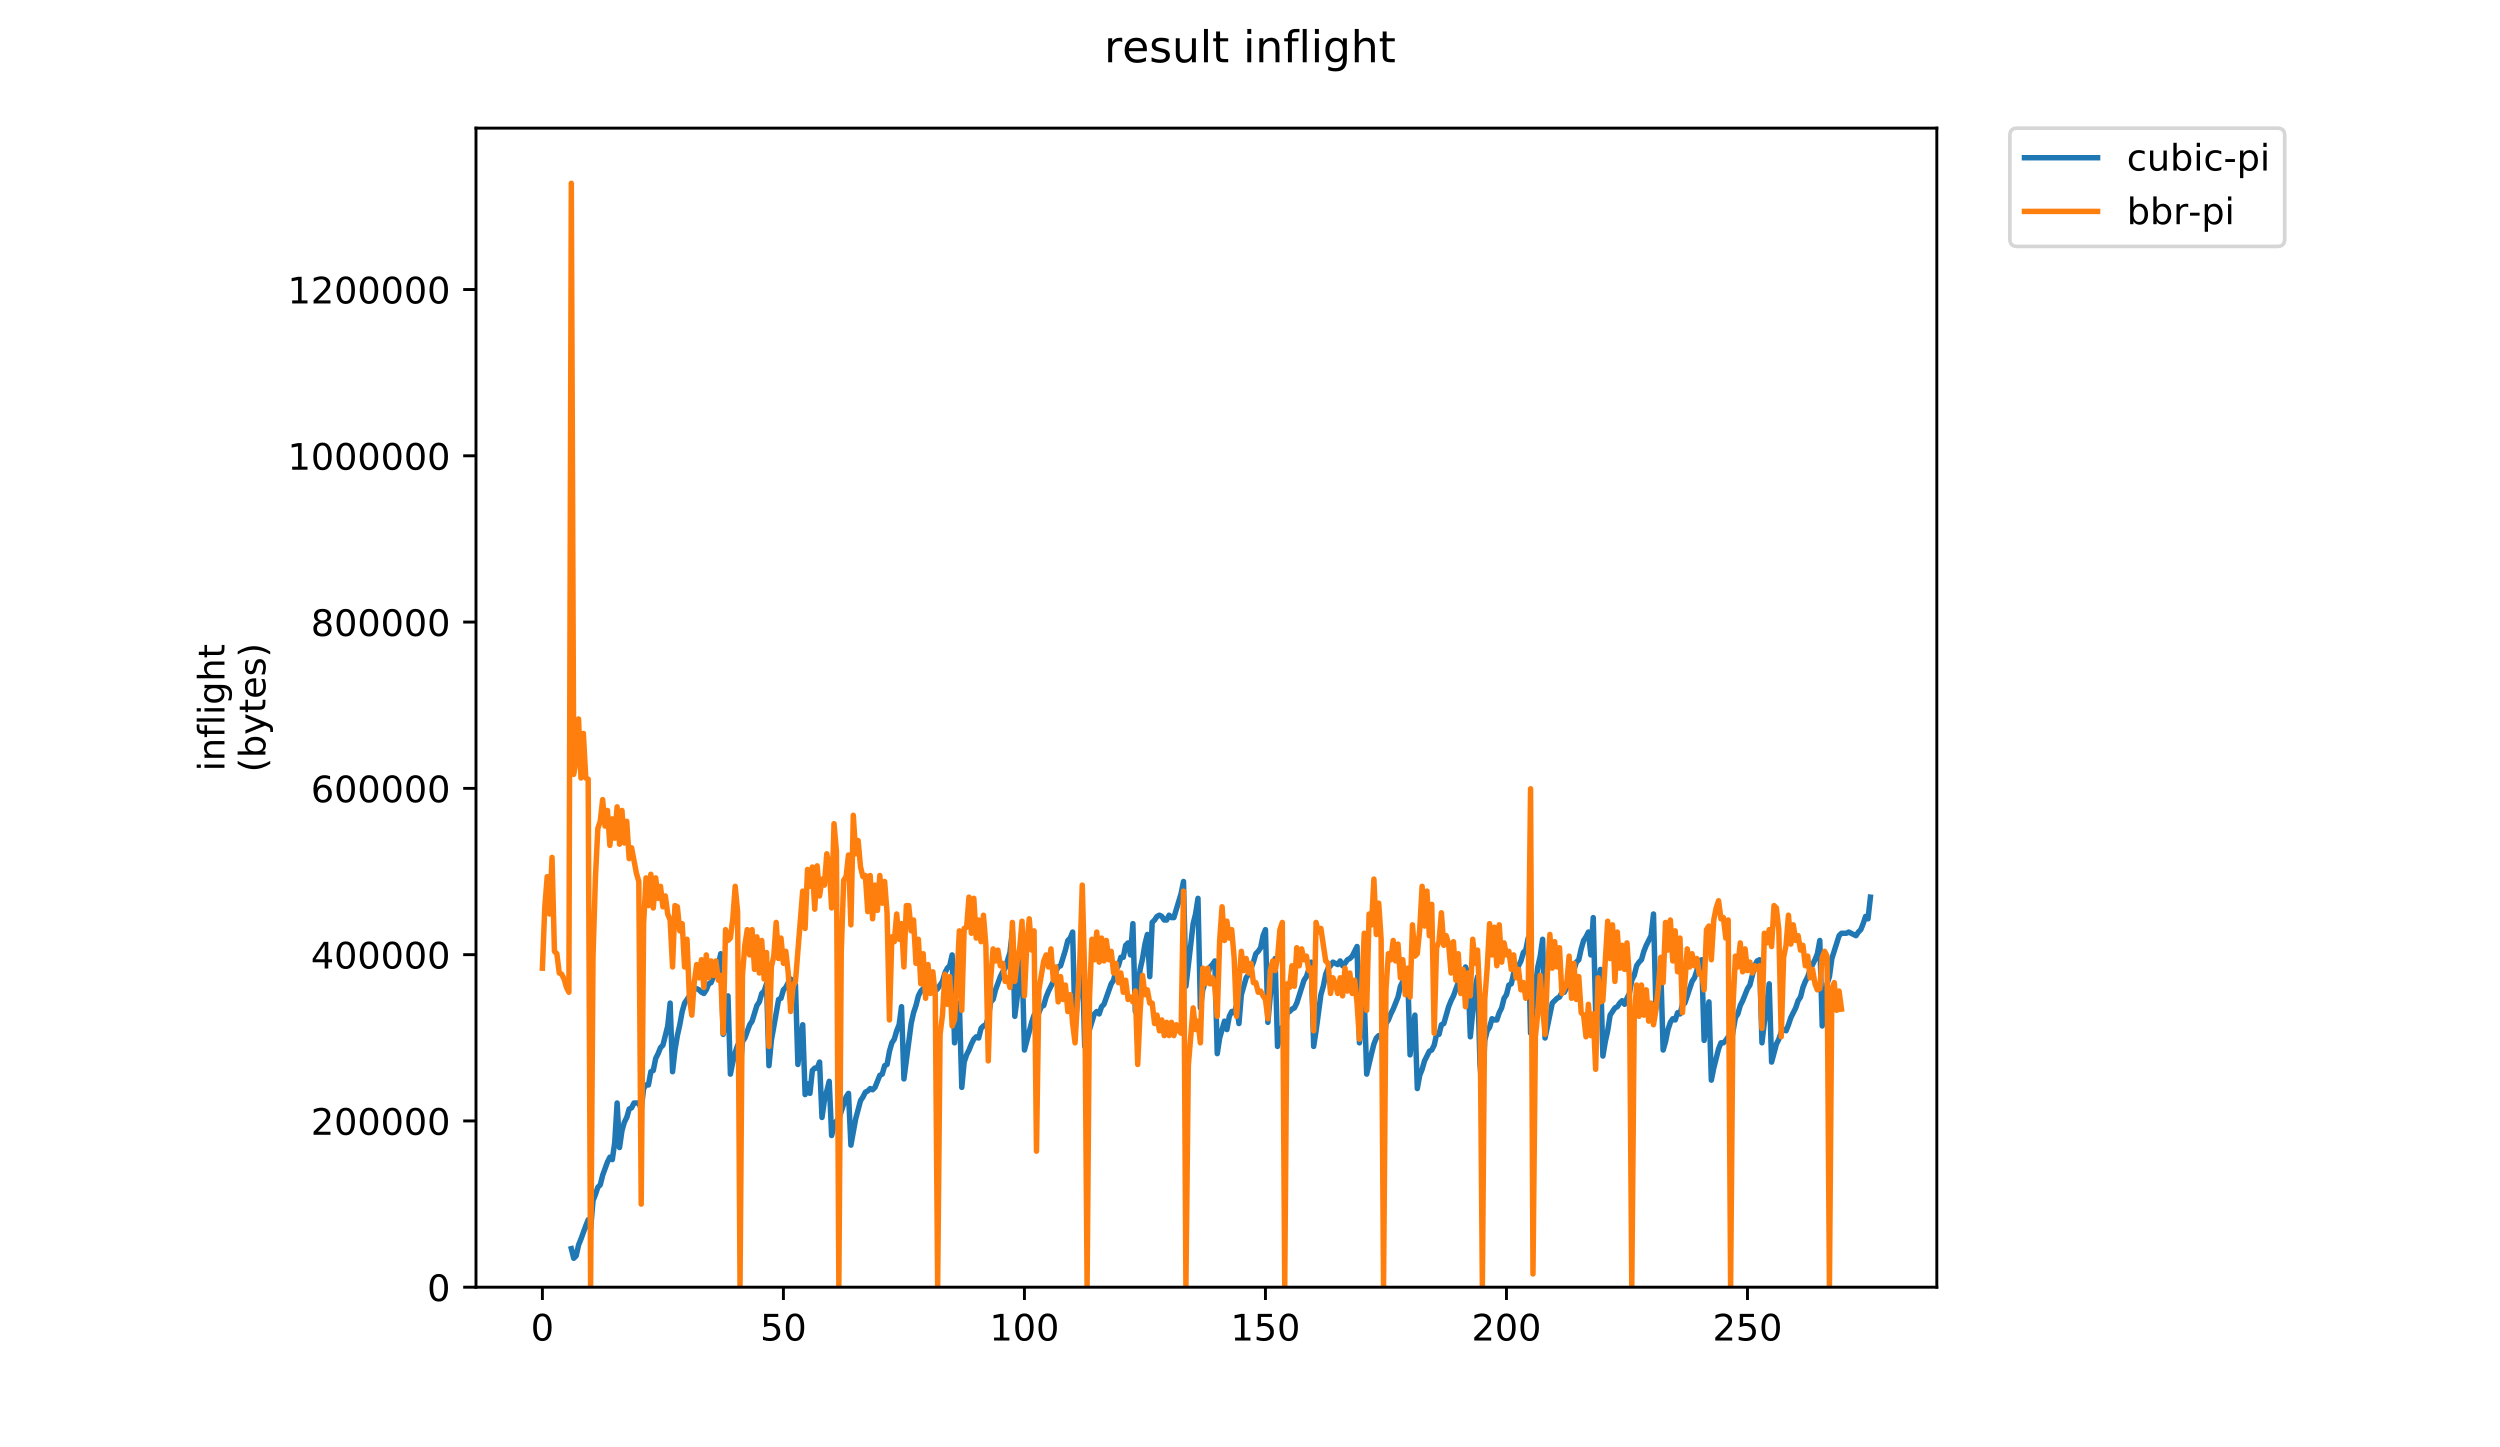 <?xml version="1.0" encoding="utf-8" standalone="no"?>
<!DOCTYPE svg PUBLIC "-//W3C//DTD SVG 1.1//EN"
  "http://www.w3.org/Graphics/SVG/1.1/DTD/svg11.dtd">
<!-- Created with matplotlib (https://matplotlib.org/) -->
<svg height="396pt" version="1.1" viewBox="0 0 684 396" width="684pt" xmlns="http://www.w3.org/2000/svg" xmlns:xlink="http://www.w3.org/1999/xlink">
 <defs>
  <style type="text/css">
*{stroke-linecap:butt;stroke-linejoin:round;}
  </style>
 </defs>
 <g id="figure_1">
  <g id="patch_1">
   <path d="M 0 396 
L 684 396 
L 684 0 
L 0 0 
z
" style="fill:#ffffff;"/>
  </g>
  <g id="axes_1">
   <g id="patch_2">
    <path d="M 130.23 352.174 
L 529.913 352.174 
L 529.913 35.062 
L 130.23 35.062 
z
" style="fill:#ffffff;"/>
   </g>
   <g id="matplotlib.axis_1">
    <g id="xtick_1">
     <g id="line2d_1">
      <defs>
       <path d="M 0 0 
L 0 3.5 
" id="m16f82fedc0" style="stroke:#000000;stroke-width:0.8;"/>
      </defs>
      <g>
       <use style="stroke:#000000;stroke-width:0.8;" x="148.398" xlink:href="#m16f82fedc0" y="352.174"/>
      </g>
     </g>
     <g id="text_1">
      <!-- 0 -->
      <defs>
       <path d="M 31.781 66.406 
Q 24.172 66.406 20.328 58.906 
Q 16.5 51.422 16.5 36.375 
Q 16.5 21.391 20.328 13.891 
Q 24.172 6.391 31.781 6.391 
Q 39.453 6.391 43.281 13.891 
Q 47.125 21.391 47.125 36.375 
Q 47.125 51.422 43.281 58.906 
Q 39.453 66.406 31.781 66.406 
z
M 31.781 74.219 
Q 44.047 74.219 50.516 64.516 
Q 56.984 54.828 56.984 36.375 
Q 56.984 17.969 50.516 8.266 
Q 44.047 -1.422 31.781 -1.422 
Q 19.531 -1.422 13.062 8.266 
Q 6.594 17.969 6.594 36.375 
Q 6.594 54.828 13.062 64.516 
Q 19.531 74.219 31.781 74.219 
z
" id="DejaVuSans-48"/>
      </defs>
      <g transform="translate(145.216 366.773)scale(0.1 -0.1)">
       <use xlink:href="#DejaVuSans-48"/>
      </g>
     </g>
    </g>
    <g id="xtick_2">
     <g id="line2d_2">
      <g>
       <use style="stroke:#000000;stroke-width:0.8;" x="214.34" xlink:href="#m16f82fedc0" y="352.174"/>
      </g>
     </g>
     <g id="text_2">
      <!-- 50 -->
      <defs>
       <path d="M 10.797 72.906 
L 49.516 72.906 
L 49.516 64.594 
L 19.828 64.594 
L 19.828 46.734 
Q 21.969 47.469 24.109 47.828 
Q 26.266 48.188 28.422 48.188 
Q 40.625 48.188 47.75 41.5 
Q 54.891 34.812 54.891 23.391 
Q 54.891 11.625 47.562 5.094 
Q 40.234 -1.422 26.906 -1.422 
Q 22.312 -1.422 17.547 -0.641 
Q 12.797 0.141 7.719 1.703 
L 7.719 11.625 
Q 12.109 9.234 16.797 8.062 
Q 21.484 6.891 26.703 6.891 
Q 35.156 6.891 40.078 11.328 
Q 45.016 15.766 45.016 23.391 
Q 45.016 31 40.078 35.438 
Q 35.156 39.891 26.703 39.891 
Q 22.75 39.891 18.812 39.016 
Q 14.891 38.141 10.797 36.281 
z
" id="DejaVuSans-53"/>
      </defs>
      <g transform="translate(207.978 366.773)scale(0.1 -0.1)">
       <use xlink:href="#DejaVuSans-53"/>
       <use x="63.623" xlink:href="#DejaVuSans-48"/>
      </g>
     </g>
    </g>
    <g id="xtick_3">
     <g id="line2d_3">
      <g>
       <use style="stroke:#000000;stroke-width:0.8;" x="280.283" xlink:href="#m16f82fedc0" y="352.174"/>
      </g>
     </g>
     <g id="text_3">
      <!-- 100 -->
      <defs>
       <path d="M 12.406 8.297 
L 28.516 8.297 
L 28.516 63.922 
L 10.984 60.406 
L 10.984 69.391 
L 28.422 72.906 
L 38.281 72.906 
L 38.281 8.297 
L 54.391 8.297 
L 54.391 0 
L 12.406 0 
z
" id="DejaVuSans-49"/>
      </defs>
      <g transform="translate(270.739 366.773)scale(0.1 -0.1)">
       <use xlink:href="#DejaVuSans-49"/>
       <use x="63.623" xlink:href="#DejaVuSans-48"/>
       <use x="127.246" xlink:href="#DejaVuSans-48"/>
      </g>
     </g>
    </g>
    <g id="xtick_4">
     <g id="line2d_4">
      <g>
       <use style="stroke:#000000;stroke-width:0.8;" x="346.226" xlink:href="#m16f82fedc0" y="352.174"/>
      </g>
     </g>
     <g id="text_4">
      <!-- 150 -->
      <g transform="translate(336.682 366.773)scale(0.1 -0.1)">
       <use xlink:href="#DejaVuSans-49"/>
       <use x="63.623" xlink:href="#DejaVuSans-53"/>
       <use x="127.246" xlink:href="#DejaVuSans-48"/>
      </g>
     </g>
    </g>
    <g id="xtick_5">
     <g id="line2d_5">
      <g>
       <use style="stroke:#000000;stroke-width:0.8;" x="412.168" xlink:href="#m16f82fedc0" y="352.174"/>
      </g>
     </g>
     <g id="text_5">
      <!-- 200 -->
      <defs>
       <path d="M 19.188 8.297 
L 53.609 8.297 
L 53.609 0 
L 7.328 0 
L 7.328 8.297 
Q 12.938 14.109 22.625 23.891 
Q 32.328 33.688 34.812 36.531 
Q 39.547 41.844 41.422 45.531 
Q 43.312 49.219 43.312 52.781 
Q 43.312 58.594 39.234 62.25 
Q 35.156 65.922 28.609 65.922 
Q 23.969 65.922 18.812 64.312 
Q 13.672 62.703 7.812 59.422 
L 7.812 69.391 
Q 13.766 71.781 18.938 73 
Q 24.125 74.219 28.422 74.219 
Q 39.75 74.219 46.484 68.547 
Q 53.219 62.891 53.219 53.422 
Q 53.219 48.922 51.531 44.891 
Q 49.859 40.875 45.406 35.406 
Q 44.188 33.984 37.641 27.219 
Q 31.109 20.453 19.188 8.297 
z
" id="DejaVuSans-50"/>
      </defs>
      <g transform="translate(402.624 366.773)scale(0.1 -0.1)">
       <use xlink:href="#DejaVuSans-50"/>
       <use x="63.623" xlink:href="#DejaVuSans-48"/>
       <use x="127.246" xlink:href="#DejaVuSans-48"/>
      </g>
     </g>
    </g>
    <g id="xtick_6">
     <g id="line2d_6">
      <g>
       <use style="stroke:#000000;stroke-width:0.8;" x="478.111" xlink:href="#m16f82fedc0" y="352.174"/>
      </g>
     </g>
     <g id="text_6">
      <!-- 250 -->
      <g transform="translate(468.567 366.773)scale(0.1 -0.1)">
       <use xlink:href="#DejaVuSans-50"/>
       <use x="63.623" xlink:href="#DejaVuSans-53"/>
       <use x="127.246" xlink:href="#DejaVuSans-48"/>
      </g>
     </g>
    </g>
   </g>
   <g id="matplotlib.axis_2">
    <g id="ytick_1">
     <g id="line2d_7">
      <defs>
       <path d="M 0 0 
L -3.5 0 
" id="mdc5442c1bc" style="stroke:#000000;stroke-width:0.8;"/>
      </defs>
      <g>
       <use style="stroke:#000000;stroke-width:0.8;" x="130.23" xlink:href="#mdc5442c1bc" y="352.174"/>
      </g>
     </g>
     <g id="text_7">
      <!-- 0 -->
      <g transform="translate(116.868 355.973)scale(0.1 -0.1)">
       <use xlink:href="#DejaVuSans-48"/>
      </g>
     </g>
    </g>
    <g id="ytick_2">
     <g id="line2d_8">
      <g>
       <use style="stroke:#000000;stroke-width:0.8;" x="130.23" xlink:href="#mdc5442c1bc" y="306.682"/>
      </g>
     </g>
     <g id="text_8">
      <!-- 200000 -->
      <g transform="translate(85.055 310.481)scale(0.1 -0.1)">
       <use xlink:href="#DejaVuSans-50"/>
       <use x="63.623" xlink:href="#DejaVuSans-48"/>
       <use x="127.246" xlink:href="#DejaVuSans-48"/>
       <use x="190.869" xlink:href="#DejaVuSans-48"/>
       <use x="254.492" xlink:href="#DejaVuSans-48"/>
       <use x="318.115" xlink:href="#DejaVuSans-48"/>
      </g>
     </g>
    </g>
    <g id="ytick_3">
     <g id="line2d_9">
      <g>
       <use style="stroke:#000000;stroke-width:0.8;" x="130.23" xlink:href="#mdc5442c1bc" y="261.19"/>
      </g>
     </g>
     <g id="text_9">
      <!-- 400000 -->
      <defs>
       <path d="M 37.797 64.312 
L 12.891 25.391 
L 37.797 25.391 
z
M 35.203 72.906 
L 47.609 72.906 
L 47.609 25.391 
L 58.016 25.391 
L 58.016 17.188 
L 47.609 17.188 
L 47.609 0 
L 37.797 0 
L 37.797 17.188 
L 4.891 17.188 
L 4.891 26.703 
z
" id="DejaVuSans-52"/>
      </defs>
      <g transform="translate(85.055 264.989)scale(0.1 -0.1)">
       <use xlink:href="#DejaVuSans-52"/>
       <use x="63.623" xlink:href="#DejaVuSans-48"/>
       <use x="127.246" xlink:href="#DejaVuSans-48"/>
       <use x="190.869" xlink:href="#DejaVuSans-48"/>
       <use x="254.492" xlink:href="#DejaVuSans-48"/>
       <use x="318.115" xlink:href="#DejaVuSans-48"/>
      </g>
     </g>
    </g>
    <g id="ytick_4">
     <g id="line2d_10">
      <g>
       <use style="stroke:#000000;stroke-width:0.8;" x="130.23" xlink:href="#mdc5442c1bc" y="215.697"/>
      </g>
     </g>
     <g id="text_10">
      <!-- 600000 -->
      <defs>
       <path d="M 33.016 40.375 
Q 26.375 40.375 22.484 35.828 
Q 18.609 31.297 18.609 23.391 
Q 18.609 15.531 22.484 10.953 
Q 26.375 6.391 33.016 6.391 
Q 39.656 6.391 43.531 10.953 
Q 47.406 15.531 47.406 23.391 
Q 47.406 31.297 43.531 35.828 
Q 39.656 40.375 33.016 40.375 
z
M 52.594 71.297 
L 52.594 62.312 
Q 48.875 64.062 45.094 64.984 
Q 41.312 65.922 37.594 65.922 
Q 27.828 65.922 22.672 59.328 
Q 17.531 52.734 16.797 39.406 
Q 19.672 43.656 24.016 45.922 
Q 28.375 48.188 33.594 48.188 
Q 44.578 48.188 50.953 41.516 
Q 57.328 34.859 57.328 23.391 
Q 57.328 12.156 50.688 5.359 
Q 44.047 -1.422 33.016 -1.422 
Q 20.359 -1.422 13.672 8.266 
Q 6.984 17.969 6.984 36.375 
Q 6.984 53.656 15.188 63.938 
Q 23.391 74.219 37.203 74.219 
Q 40.922 74.219 44.703 73.484 
Q 48.484 72.75 52.594 71.297 
z
" id="DejaVuSans-54"/>
      </defs>
      <g transform="translate(85.055 219.497)scale(0.1 -0.1)">
       <use xlink:href="#DejaVuSans-54"/>
       <use x="63.623" xlink:href="#DejaVuSans-48"/>
       <use x="127.246" xlink:href="#DejaVuSans-48"/>
       <use x="190.869" xlink:href="#DejaVuSans-48"/>
       <use x="254.492" xlink:href="#DejaVuSans-48"/>
       <use x="318.115" xlink:href="#DejaVuSans-48"/>
      </g>
     </g>
    </g>
    <g id="ytick_5">
     <g id="line2d_11">
      <g>
       <use style="stroke:#000000;stroke-width:0.8;" x="130.23" xlink:href="#mdc5442c1bc" y="170.205"/>
      </g>
     </g>
     <g id="text_11">
      <!-- 800000 -->
      <defs>
       <path d="M 31.781 34.625 
Q 24.75 34.625 20.719 30.859 
Q 16.703 27.094 16.703 20.516 
Q 16.703 13.922 20.719 10.156 
Q 24.75 6.391 31.781 6.391 
Q 38.812 6.391 42.859 10.172 
Q 46.922 13.969 46.922 20.516 
Q 46.922 27.094 42.891 30.859 
Q 38.875 34.625 31.781 34.625 
z
M 21.922 38.812 
Q 15.578 40.375 12.031 44.719 
Q 8.5 49.078 8.5 55.328 
Q 8.5 64.062 14.719 69.141 
Q 20.953 74.219 31.781 74.219 
Q 42.672 74.219 48.875 69.141 
Q 55.078 64.062 55.078 55.328 
Q 55.078 49.078 51.531 44.719 
Q 48 40.375 41.703 38.812 
Q 48.828 37.156 52.797 32.312 
Q 56.781 27.484 56.781 20.516 
Q 56.781 9.906 50.312 4.234 
Q 43.844 -1.422 31.781 -1.422 
Q 19.734 -1.422 13.25 4.234 
Q 6.781 9.906 6.781 20.516 
Q 6.781 27.484 10.781 32.312 
Q 14.797 37.156 21.922 38.812 
z
M 18.312 54.391 
Q 18.312 48.734 21.844 45.562 
Q 25.391 42.391 31.781 42.391 
Q 38.141 42.391 41.719 45.562 
Q 45.312 48.734 45.312 54.391 
Q 45.312 60.062 41.719 63.234 
Q 38.141 66.406 31.781 66.406 
Q 25.391 66.406 21.844 63.234 
Q 18.312 60.062 18.312 54.391 
z
" id="DejaVuSans-56"/>
      </defs>
      <g transform="translate(85.055 174.004)scale(0.1 -0.1)">
       <use xlink:href="#DejaVuSans-56"/>
       <use x="63.623" xlink:href="#DejaVuSans-48"/>
       <use x="127.246" xlink:href="#DejaVuSans-48"/>
       <use x="190.869" xlink:href="#DejaVuSans-48"/>
       <use x="254.492" xlink:href="#DejaVuSans-48"/>
       <use x="318.115" xlink:href="#DejaVuSans-48"/>
      </g>
     </g>
    </g>
    <g id="ytick_6">
     <g id="line2d_12">
      <g>
       <use style="stroke:#000000;stroke-width:0.8;" x="130.23" xlink:href="#mdc5442c1bc" y="124.713"/>
      </g>
     </g>
     <g id="text_12">
      <!-- 1000000 -->
      <g transform="translate(78.693 128.512)scale(0.1 -0.1)">
       <use xlink:href="#DejaVuSans-49"/>
       <use x="63.623" xlink:href="#DejaVuSans-48"/>
       <use x="127.246" xlink:href="#DejaVuSans-48"/>
       <use x="190.869" xlink:href="#DejaVuSans-48"/>
       <use x="254.492" xlink:href="#DejaVuSans-48"/>
       <use x="318.115" xlink:href="#DejaVuSans-48"/>
       <use x="381.738" xlink:href="#DejaVuSans-48"/>
      </g>
     </g>
    </g>
    <g id="ytick_7">
     <g id="line2d_13">
      <g>
       <use style="stroke:#000000;stroke-width:0.8;" x="130.23" xlink:href="#mdc5442c1bc" y="79.221"/>
      </g>
     </g>
     <g id="text_13">
      <!-- 1200000 -->
      <g transform="translate(78.693 83.02)scale(0.1 -0.1)">
       <use xlink:href="#DejaVuSans-49"/>
       <use x="63.623" xlink:href="#DejaVuSans-50"/>
       <use x="127.246" xlink:href="#DejaVuSans-48"/>
       <use x="190.869" xlink:href="#DejaVuSans-48"/>
       <use x="254.492" xlink:href="#DejaVuSans-48"/>
       <use x="318.115" xlink:href="#DejaVuSans-48"/>
       <use x="381.738" xlink:href="#DejaVuSans-48"/>
      </g>
     </g>
    </g>
    <g id="text_14">
     <!-- inflight -->
     <defs>
      <path d="M 9.422 54.688 
L 18.406 54.688 
L 18.406 0 
L 9.422 0 
z
M 9.422 75.984 
L 18.406 75.984 
L 18.406 64.594 
L 9.422 64.594 
z
" id="DejaVuSans-105"/>
      <path d="M 54.891 33.016 
L 54.891 0 
L 45.906 0 
L 45.906 32.719 
Q 45.906 40.484 42.875 44.328 
Q 39.844 48.188 33.797 48.188 
Q 26.516 48.188 22.312 43.547 
Q 18.109 38.922 18.109 30.906 
L 18.109 0 
L 9.078 0 
L 9.078 54.688 
L 18.109 54.688 
L 18.109 46.188 
Q 21.344 51.125 25.703 53.562 
Q 30.078 56 35.797 56 
Q 45.219 56 50.047 50.172 
Q 54.891 44.344 54.891 33.016 
z
" id="DejaVuSans-110"/>
      <path d="M 37.109 75.984 
L 37.109 68.5 
L 28.516 68.5 
Q 23.688 68.5 21.797 66.547 
Q 19.922 64.594 19.922 59.516 
L 19.922 54.688 
L 34.719 54.688 
L 34.719 47.703 
L 19.922 47.703 
L 19.922 0 
L 10.891 0 
L 10.891 47.703 
L 2.297 47.703 
L 2.297 54.688 
L 10.891 54.688 
L 10.891 58.5 
Q 10.891 67.625 15.141 71.797 
Q 19.391 75.984 28.609 75.984 
z
" id="DejaVuSans-102"/>
      <path d="M 9.422 75.984 
L 18.406 75.984 
L 18.406 0 
L 9.422 0 
z
" id="DejaVuSans-108"/>
      <path d="M 45.406 27.984 
Q 45.406 37.75 41.375 43.109 
Q 37.359 48.484 30.078 48.484 
Q 22.859 48.484 18.828 43.109 
Q 14.797 37.75 14.797 27.984 
Q 14.797 18.266 18.828 12.891 
Q 22.859 7.516 30.078 7.516 
Q 37.359 7.516 41.375 12.891 
Q 45.406 18.266 45.406 27.984 
z
M 54.391 6.781 
Q 54.391 -7.172 48.188 -13.984 
Q 42 -20.797 29.203 -20.797 
Q 24.469 -20.797 20.266 -20.094 
Q 16.062 -19.391 12.109 -17.922 
L 12.109 -9.188 
Q 16.062 -11.328 19.922 -12.344 
Q 23.781 -13.375 27.781 -13.375 
Q 36.625 -13.375 41.016 -8.766 
Q 45.406 -4.156 45.406 5.172 
L 45.406 9.625 
Q 42.625 4.781 38.281 2.391 
Q 33.938 0 27.875 0 
Q 17.828 0 11.672 7.656 
Q 5.516 15.328 5.516 27.984 
Q 5.516 40.672 11.672 48.328 
Q 17.828 56 27.875 56 
Q 33.938 56 38.281 53.609 
Q 42.625 51.219 45.406 46.391 
L 45.406 54.688 
L 54.391 54.688 
z
" id="DejaVuSans-103"/>
      <path d="M 54.891 33.016 
L 54.891 0 
L 45.906 0 
L 45.906 32.719 
Q 45.906 40.484 42.875 44.328 
Q 39.844 48.188 33.797 48.188 
Q 26.516 48.188 22.312 43.547 
Q 18.109 38.922 18.109 30.906 
L 18.109 0 
L 9.078 0 
L 9.078 75.984 
L 18.109 75.984 
L 18.109 46.188 
Q 21.344 51.125 25.703 53.562 
Q 30.078 56 35.797 56 
Q 45.219 56 50.047 50.172 
Q 54.891 44.344 54.891 33.016 
z
" id="DejaVuSans-104"/>
      <path d="M 18.312 70.219 
L 18.312 54.688 
L 36.812 54.688 
L 36.812 47.703 
L 18.312 47.703 
L 18.312 18.016 
Q 18.312 11.328 20.141 9.422 
Q 21.969 7.516 27.594 7.516 
L 36.812 7.516 
L 36.812 0 
L 27.594 0 
Q 17.188 0 13.234 3.875 
Q 9.281 7.766 9.281 18.016 
L 9.281 47.703 
L 2.688 47.703 
L 2.688 54.688 
L 9.281 54.688 
L 9.281 70.219 
z
" id="DejaVuSans-116"/>
     </defs>
     <g transform="translate(61.415 211.018)rotate(-90)scale(0.1 -0.1)">
      <use xlink:href="#DejaVuSans-105"/>
      <use x="27.783" xlink:href="#DejaVuSans-110"/>
      <use x="91.162" xlink:href="#DejaVuSans-102"/>
      <use x="126.367" xlink:href="#DejaVuSans-108"/>
      <use x="154.15" xlink:href="#DejaVuSans-105"/>
      <use x="181.934" xlink:href="#DejaVuSans-103"/>
      <use x="245.41" xlink:href="#DejaVuSans-104"/>
      <use x="308.789" xlink:href="#DejaVuSans-116"/>
     </g>
     <!-- (bytes) -->
     <defs>
      <path d="M 31 75.875 
Q 24.469 64.656 21.281 53.656 
Q 18.109 42.672 18.109 31.391 
Q 18.109 20.125 21.312 9.062 
Q 24.516 -2 31 -13.188 
L 23.188 -13.188 
Q 15.875 -1.703 12.234 9.375 
Q 8.594 20.453 8.594 31.391 
Q 8.594 42.281 12.203 53.312 
Q 15.828 64.359 23.188 75.875 
z
" id="DejaVuSans-40"/>
      <path d="M 48.688 27.297 
Q 48.688 37.203 44.609 42.844 
Q 40.531 48.484 33.406 48.484 
Q 26.266 48.484 22.188 42.844 
Q 18.109 37.203 18.109 27.297 
Q 18.109 17.391 22.188 11.75 
Q 26.266 6.109 33.406 6.109 
Q 40.531 6.109 44.609 11.75 
Q 48.688 17.391 48.688 27.297 
z
M 18.109 46.391 
Q 20.953 51.266 25.266 53.625 
Q 29.594 56 35.594 56 
Q 45.562 56 51.781 48.094 
Q 58.016 40.188 58.016 27.297 
Q 58.016 14.406 51.781 6.484 
Q 45.562 -1.422 35.594 -1.422 
Q 29.594 -1.422 25.266 0.953 
Q 20.953 3.328 18.109 8.203 
L 18.109 0 
L 9.078 0 
L 9.078 75.984 
L 18.109 75.984 
z
" id="DejaVuSans-98"/>
      <path d="M 32.172 -5.078 
Q 28.375 -14.844 24.75 -17.812 
Q 21.141 -20.797 15.094 -20.797 
L 7.906 -20.797 
L 7.906 -13.281 
L 13.188 -13.281 
Q 16.891 -13.281 18.938 -11.516 
Q 21 -9.766 23.484 -3.219 
L 25.094 0.875 
L 2.984 54.688 
L 12.5 54.688 
L 29.594 11.922 
L 46.688 54.688 
L 56.203 54.688 
z
" id="DejaVuSans-121"/>
      <path d="M 56.203 29.594 
L 56.203 25.203 
L 14.891 25.203 
Q 15.484 15.922 20.484 11.062 
Q 25.484 6.203 34.422 6.203 
Q 39.594 6.203 44.453 7.469 
Q 49.312 8.734 54.109 11.281 
L 54.109 2.781 
Q 49.266 0.734 44.188 -0.344 
Q 39.109 -1.422 33.891 -1.422 
Q 20.797 -1.422 13.156 6.188 
Q 5.516 13.812 5.516 26.812 
Q 5.516 40.234 12.766 48.109 
Q 20.016 56 32.328 56 
Q 43.359 56 49.781 48.891 
Q 56.203 41.797 56.203 29.594 
z
M 47.219 32.234 
Q 47.125 39.594 43.094 43.984 
Q 39.062 48.391 32.422 48.391 
Q 24.906 48.391 20.391 44.141 
Q 15.875 39.891 15.188 32.172 
z
" id="DejaVuSans-101"/>
      <path d="M 44.281 53.078 
L 44.281 44.578 
Q 40.484 46.531 36.375 47.5 
Q 32.281 48.484 27.875 48.484 
Q 21.188 48.484 17.844 46.438 
Q 14.5 44.391 14.5 40.281 
Q 14.5 37.156 16.891 35.375 
Q 19.281 33.594 26.516 31.984 
L 29.594 31.297 
Q 39.156 29.25 43.188 25.516 
Q 47.219 21.781 47.219 15.094 
Q 47.219 7.469 41.188 3.016 
Q 35.156 -1.422 24.609 -1.422 
Q 20.219 -1.422 15.453 -0.562 
Q 10.688 0.297 5.422 2 
L 5.422 11.281 
Q 10.406 8.688 15.234 7.391 
Q 20.062 6.109 24.812 6.109 
Q 31.156 6.109 34.562 8.281 
Q 37.984 10.453 37.984 14.406 
Q 37.984 18.062 35.516 20.016 
Q 33.062 21.969 24.703 23.781 
L 21.578 24.516 
Q 13.234 26.266 9.516 29.906 
Q 5.812 33.547 5.812 39.891 
Q 5.812 47.609 11.281 51.797 
Q 16.75 56 26.812 56 
Q 31.781 56 36.172 55.266 
Q 40.578 54.547 44.281 53.078 
z
" id="DejaVuSans-115"/>
      <path d="M 8.016 75.875 
L 15.828 75.875 
Q 23.141 64.359 26.781 53.312 
Q 30.422 42.281 30.422 31.391 
Q 30.422 20.453 26.781 9.375 
Q 23.141 -1.703 15.828 -13.188 
L 8.016 -13.188 
Q 14.5 -2 17.703 9.062 
Q 20.906 20.125 20.906 31.391 
Q 20.906 42.672 17.703 53.656 
Q 14.5 64.656 8.016 75.875 
z
" id="DejaVuSans-41"/>
     </defs>
     <g transform="translate(72.613 211.295)rotate(-90)scale(0.1 -0.1)">
      <use xlink:href="#DejaVuSans-40"/>
      <use x="39.014" xlink:href="#DejaVuSans-98"/>
      <use x="102.49" xlink:href="#DejaVuSans-121"/>
      <use x="161.67" xlink:href="#DejaVuSans-116"/>
      <use x="200.879" xlink:href="#DejaVuSans-101"/>
      <use x="262.402" xlink:href="#DejaVuSans-115"/>
      <use x="314.502" xlink:href="#DejaVuSans-41"/>
     </g>
    </g>
   </g>
   <g id="line2d_14">
    <path clip-path="url(#pea26d5398f)" d="M 156.315 341.635 
L 156.974 344.269 
L 157.633 343.611 
L 158.293 340.646 
L 158.952 339 
L 160.271 335.377 
L 160.931 333.73 
L 161.59 336.365 
L 162.249 328.46 
L 162.909 326.813 
L 163.568 324.837 
L 164.228 324.178 
L 164.887 321.543 
L 166.206 317.92 
L 166.865 316.603 
L 167.525 317.262 
L 168.184 312.65 
L 168.844 301.781 
L 169.503 313.968 
L 170.163 309.357 
L 170.822 307.051 
L 171.481 305.734 
L 172.141 303.428 
L 172.8 303.099 
L 173.46 301.781 
L 174.779 301.781 
L 175.438 303.428 
L 176.097 297.829 
L 176.757 296.841 
L 177.416 296.841 
L 178.076 293.218 
L 178.735 292.889 
L 179.395 289.595 
L 180.054 288.278 
L 180.713 286.631 
L 181.373 285.972 
L 182.692 280.702 
L 183.351 274.444 
L 184.011 293.218 
L 184.67 287.289 
L 185.329 283.337 
L 185.989 280.373 
L 186.648 276.75 
L 187.308 274.444 
L 188.627 272.468 
L 189.286 270.821 
L 189.945 270.492 
L 190.605 270.492 
L 191.264 270.821 
L 191.924 271.48 
L 192.583 271.809 
L 193.243 270.821 
L 193.902 269.174 
L 194.561 268.845 
L 195.221 267.198 
L 195.88 264.234 
L 196.54 263.905 
L 197.199 260.94 
L 197.859 283.008 
L 198.518 279.385 
L 199.177 272.468 
L 199.837 293.877 
L 200.496 290.583 
L 201.156 287.948 
L 201.815 285.972 
L 202.474 293.218 
L 203.134 284.984 
L 203.793 283.996 
L 205.112 280.373 
L 205.772 279.385 
L 207.09 275.103 
L 207.75 274.115 
L 208.409 271.809 
L 209.069 271.151 
L 209.728 269.174 
L 210.388 291.571 
L 211.047 284.655 
L 213.025 273.456 
L 213.685 273.127 
L 214.344 270.821 
L 215.004 270.163 
L 215.663 268.845 
L 216.322 267.857 
L 216.982 268.516 
L 217.641 269.504 
L 218.301 291.242 
L 219.62 280.373 
L 220.279 299.476 
L 220.938 296.512 
L 221.598 299.147 
L 222.257 292.889 
L 222.917 292.23 
L 223.576 292.23 
L 224.236 290.583 
L 224.895 305.734 
L 225.554 301.123 
L 226.873 295.853 
L 227.533 310.674 
L 228.192 308.039 
L 228.852 306.722 
L 229.511 306.063 
L 231.489 300.135 
L 232.149 299.147 
L 232.808 313.309 
L 234.127 306.063 
L 235.446 301.123 
L 236.105 300.135 
L 236.765 298.817 
L 237.424 298.488 
L 238.084 297.829 
L 238.743 298.158 
L 239.402 297.5 
L 240.721 294.206 
L 241.381 293.877 
L 242.04 291.571 
L 242.7 291.242 
L 243.359 287.619 
L 244.018 285.313 
L 244.678 284.325 
L 245.337 282.02 
L 245.997 280.373 
L 246.656 275.432 
L 247.316 295.194 
L 249.294 280.043 
L 249.953 277.079 
L 250.613 275.103 
L 251.272 272.468 
L 251.931 271.151 
L 252.591 270.492 
L 254.569 270.492 
L 255.888 271.151 
L 256.547 270.492 
L 257.866 268.516 
L 258.526 266.21 
L 259.185 264.893 
L 259.845 264.234 
L 260.504 261.27 
L 261.163 285.313 
L 261.823 279.055 
L 262.482 274.444 
L 263.142 297.5 
L 263.801 290.583 
L 264.461 288.607 
L 265.12 287.289 
L 265.779 285.643 
L 266.439 284.325 
L 267.098 283.666 
L 267.758 283.996 
L 268.417 281.361 
L 269.077 280.702 
L 269.736 280.373 
L 270.395 278.397 
L 271.055 274.115 
L 271.714 273.456 
L 272.374 270.821 
L 273.693 267.198 
L 274.352 265.881 
L 275.011 264.893 
L 276.33 260.611 
L 276.99 254.682 
L 277.649 278.067 
L 279.627 262.587 
L 280.287 287.289 
L 282.265 279.714 
L 282.925 277.738 
L 283.584 276.75 
L 284.243 277.079 
L 284.903 275.432 
L 285.562 275.103 
L 286.222 272.797 
L 286.881 271.151 
L 288.2 268.516 
L 288.859 265.881 
L 289.519 264.563 
L 290.178 264.234 
L 291.497 259.952 
L 292.157 257.317 
L 292.816 256.659 
L 293.475 255.012 
L 294.135 281.032 
L 294.794 273.456 
L 296.113 262.587 
L 296.772 286.301 
L 297.432 285.643 
L 298.091 281.69 
L 299.41 277.409 
L 300.07 276.75 
L 300.729 277.409 
L 301.388 275.432 
L 302.048 274.774 
L 304.026 269.174 
L 304.686 268.186 
L 305.345 265.222 
L 306.004 264.234 
L 306.664 261.928 
L 307.323 261.928 
L 307.983 258.635 
L 308.642 257.976 
L 309.302 261.27 
L 309.961 252.706 
L 310.62 276.75 
L 311.939 265.222 
L 312.599 262.258 
L 313.258 258.305 
L 313.918 255.671 
L 314.577 267.198 
L 315.236 252.377 
L 315.896 251.718 
L 316.555 250.73 
L 317.215 250.401 
L 317.874 250.73 
L 318.534 251.718 
L 319.193 251.718 
L 319.852 250.401 
L 320.512 251.059 
L 321.171 251.059 
L 323.15 244.472 
L 323.809 241.178 
L 324.468 269.833 
L 326.447 252.706 
L 327.106 250.071 
L 327.766 245.79 
L 328.425 275.762 
L 329.084 270.821 
L 331.063 264.563 
L 331.722 263.905 
L 332.382 262.917 
L 333.041 288.278 
L 333.7 283.996 
L 335.019 279.385 
L 335.679 281.69 
L 336.338 278.067 
L 336.998 276.75 
L 337.657 277.079 
L 338.316 275.103 
L 338.976 280.043 
L 339.635 272.139 
L 340.954 267.528 
L 341.614 266.54 
L 342.932 263.246 
L 343.592 260.94 
L 344.251 260.282 
L 344.911 259.294 
L 345.57 256 
L 346.229 254.353 
L 346.889 279.714 
L 347.548 272.468 
L 348.208 266.54 
L 348.867 262.258 
L 349.527 286.301 
L 350.186 283.337 
L 350.845 281.032 
L 351.505 282.349 
L 352.164 277.079 
L 352.824 276.75 
L 353.483 276.091 
L 354.143 275.762 
L 354.802 274.444 
L 356.78 268.186 
L 357.44 267.198 
L 358.759 263.246 
L 359.418 286.301 
L 360.077 282.02 
L 361.396 272.139 
L 362.056 269.833 
L 362.715 266.54 
L 363.375 264.893 
L 364.034 264.234 
L 364.693 263.246 
L 366.012 263.905 
L 366.672 262.917 
L 367.331 264.234 
L 367.991 263.575 
L 368.65 262.587 
L 369.309 262.258 
L 369.969 261.599 
L 371.288 258.964 
L 371.947 285.313 
L 373.266 273.127 
L 373.925 293.877 
L 375.244 288.278 
L 375.904 285.643 
L 376.563 283.996 
L 377.223 283.337 
L 377.882 283.337 
L 378.541 286.631 
L 379.201 280.043 
L 379.86 279.055 
L 380.52 277.409 
L 381.179 276.091 
L 382.498 272.797 
L 383.157 269.833 
L 383.817 268.516 
L 384.476 267.528 
L 385.136 266.21 
L 385.795 288.607 
L 386.455 282.349 
L 387.114 277.738 
L 387.773 297.829 
L 388.433 294.206 
L 389.092 292.559 
L 389.752 290.254 
L 391.071 287.619 
L 391.73 287.289 
L 392.389 285.972 
L 393.049 283.008 
L 393.708 283.008 
L 394.368 280.373 
L 395.027 280.043 
L 396.346 275.432 
L 397.005 273.786 
L 397.665 272.468 
L 398.984 268.845 
L 399.643 268.186 
L 400.302 266.54 
L 400.962 264.563 
L 401.621 266.21 
L 402.281 283.666 
L 403.6 270.163 
L 404.259 267.198 
L 404.918 291.242 
L 405.578 299.147 
L 406.237 284.655 
L 406.897 282.02 
L 407.556 281.032 
L 408.216 278.726 
L 408.875 279.055 
L 409.534 279.055 
L 410.194 277.079 
L 410.853 275.762 
L 411.513 273.127 
L 412.172 272.139 
L 412.832 269.504 
L 413.491 269.174 
L 414.15 266.21 
L 414.81 266.21 
L 415.469 264.234 
L 416.129 262.917 
L 416.788 260.611 
L 417.448 259.952 
L 418.107 256.659 
L 418.766 282.678 
L 420.085 269.833 
L 420.745 264.563 
L 421.404 261.599 
L 422.064 256.988 
L 422.723 283.996 
L 424.701 274.444 
L 426.02 273.127 
L 426.68 272.797 
L 427.339 271.48 
L 427.998 271.48 
L 428.658 270.163 
L 429.317 267.857 
L 429.977 267.528 
L 431.296 263.246 
L 431.955 262.587 
L 432.614 259.623 
L 433.274 257.317 
L 433.933 256.329 
L 434.593 255.012 
L 435.252 261.27 
L 435.912 251.059 
L 436.571 277.079 
L 437.23 270.492 
L 437.89 265.222 
L 438.549 288.936 
L 439.209 284.984 
L 439.868 282.02 
L 440.527 277.738 
L 441.846 275.762 
L 442.506 275.432 
L 443.165 274.444 
L 443.825 273.786 
L 444.484 274.774 
L 445.143 273.127 
L 445.803 271.809 
L 446.462 268.186 
L 447.122 266.869 
L 447.781 264.234 
L 448.441 263.246 
L 449.1 262.587 
L 449.759 260.282 
L 450.419 258.635 
L 451.738 256 
L 452.397 250.071 
L 453.057 275.762 
L 453.716 269.174 
L 454.375 264.893 
L 455.035 287.289 
L 455.694 284.984 
L 456.354 281.69 
L 457.013 279.714 
L 457.673 278.726 
L 458.332 279.055 
L 458.991 277.079 
L 459.651 277.409 
L 460.31 274.774 
L 460.97 274.444 
L 462.948 268.516 
L 463.607 267.528 
L 464.267 265.551 
L 464.926 262.917 
L 465.586 262.587 
L 466.245 284.655 
L 466.905 278.726 
L 467.564 274.115 
L 468.223 295.524 
L 468.883 292.23 
L 470.202 286.96 
L 470.861 285.313 
L 471.521 285.313 
L 472.18 284.655 
L 472.839 283.666 
L 473.499 285.972 
L 474.818 278.397 
L 475.477 277.409 
L 476.137 275.103 
L 476.796 273.786 
L 478.115 270.492 
L 478.774 269.504 
L 480.093 264.234 
L 480.753 262.917 
L 481.412 262.587 
L 482.071 285.313 
L 482.731 279.714 
L 483.39 275.103 
L 484.05 269.174 
L 484.709 290.583 
L 486.028 285.643 
L 486.687 284.325 
L 487.347 282.349 
L 488.006 281.69 
L 488.666 282.02 
L 489.325 280.373 
L 489.984 278.397 
L 491.303 275.762 
L 491.963 273.786 
L 492.622 272.797 
L 493.282 270.163 
L 493.941 268.516 
L 494.6 267.198 
L 495.26 265.222 
L 496.579 262.587 
L 497.238 260.94 
L 497.898 257.317 
L 498.557 280.702 
L 499.876 269.174 
L 500.535 267.198 
L 501.195 262.258 
L 503.173 256 
L 503.832 255.341 
L 505.151 255.341 
L 505.811 255.012 
L 507.789 256 
L 508.448 255.012 
L 509.108 254.353 
L 509.767 252.706 
L 510.427 250.73 
L 511.086 251.389 
L 511.746 245.46 
L 511.746 245.46 
" style="fill:none;stroke:#1f77b4;stroke-linecap:square;stroke-width:1.5;"/>
   </g>
   <g id="line2d_15">
    <path clip-path="url(#pea26d5398f)" d="M 148.398 264.893 
L 149.057 248.095 
L 149.716 239.861 
L 150.376 250.071 
L 151.035 234.591 
L 151.695 260.282 
L 152.354 260.94 
L 153.014 266.21 
L 153.673 266.54 
L 154.332 267.857 
L 154.992 270.163 
L 155.651 271.48 
L 156.311 50.147 
L 156.97 211.865 
L 157.63 207.913 
L 158.289 196.714 
L 158.948 212.853 
L 159.608 200.667 
L 160.267 212.853 
L 160.927 213.183 
L 161.586 351.845 
L 162.246 261.928 
L 162.905 240.19 
L 163.564 226.686 
L 164.224 224.71 
L 164.883 218.782 
L 165.543 226.028 
L 166.202 221.746 
L 166.862 231.298 
L 167.521 224.052 
L 168.18 229.321 
L 168.84 220.758 
L 169.499 230.968 
L 170.159 221.746 
L 170.818 230.639 
L 171.477 224.71 
L 172.137 234.921 
L 172.796 231.956 
L 174.115 238.873 
L 174.775 241.178 
L 175.434 329.448 
L 176.093 252.706 
L 176.753 240.19 
L 177.412 247.766 
L 178.072 239.202 
L 178.731 248.425 
L 179.391 240.19 
L 180.05 245.79 
L 180.709 242.496 
L 181.369 248.095 
L 182.028 245.131 
L 182.688 250.071 
L 183.347 251.718 
L 184.007 264.563 
L 184.666 247.766 
L 185.325 248.095 
L 185.985 254.682 
L 186.644 252.706 
L 187.304 264.563 
L 187.963 256.988 
L 188.623 273.127 
L 189.282 277.738 
L 189.941 268.845 
L 190.601 263.905 
L 191.26 267.528 
L 191.92 262.587 
L 192.579 270.163 
L 193.239 261.27 
L 193.898 267.528 
L 194.557 262.917 
L 195.217 266.869 
L 195.876 262.917 
L 196.536 268.186 
L 197.195 266.869 
L 197.855 282.678 
L 198.514 254.353 
L 199.173 257.317 
L 199.833 256.659 
L 200.492 251.389 
L 201.152 242.496 
L 201.811 249.413 
L 202.471 351.845 
L 203.13 266.869 
L 203.789 258.635 
L 204.449 254.353 
L 205.108 261.27 
L 205.768 254.353 
L 206.427 265.222 
L 207.087 256.329 
L 207.746 266.21 
L 208.405 257.317 
L 209.065 267.857 
L 209.724 260.611 
L 210.384 286.301 
L 211.043 264.563 
L 211.703 261.599 
L 212.362 252.377 
L 213.021 262.258 
L 213.681 256.659 
L 214.34 263.575 
L 215 260.282 
L 215.659 266.21 
L 216.318 276.75 
L 216.978 269.833 
L 217.637 268.516 
L 219.616 243.813 
L 220.275 254.024 
L 220.934 237.885 
L 221.594 242.496 
L 222.253 237.226 
L 222.913 248.754 
L 223.572 236.897 
L 224.232 245.131 
L 224.891 240.52 
L 225.55 242.167 
L 226.21 233.603 
L 226.869 236.897 
L 227.529 248.425 
L 228.188 225.369 
L 228.848 232.944 
L 229.507 351.845 
L 230.166 260.611 
L 230.826 240.849 
L 231.485 239.861 
L 232.145 233.932 
L 232.804 253.036 
L 233.464 223.063 
L 234.123 233.603 
L 234.782 229.98 
L 235.442 237.226 
L 236.101 239.861 
L 236.761 239.532 
L 237.42 249.413 
L 238.08 239.532 
L 238.739 251.389 
L 239.398 242.167 
L 240.058 249.083 
L 240.717 239.532 
L 241.377 247.107 
L 242.036 241.178 
L 242.696 249.742 
L 243.355 279.055 
L 244.014 256.329 
L 244.674 257.647 
L 245.333 250.071 
L 245.993 256.988 
L 246.652 252.706 
L 247.312 264.563 
L 247.971 247.766 
L 248.63 247.766 
L 249.29 254.682 
L 249.949 251.718 
L 250.609 263.575 
L 251.268 256.988 
L 251.928 269.174 
L 252.587 260.94 
L 253.246 273.127 
L 253.906 263.905 
L 254.565 271.809 
L 255.225 265.881 
L 255.884 272.139 
L 256.544 351.845 
L 257.203 283.008 
L 257.862 277.738 
L 258.522 266.54 
L 259.181 274.774 
L 259.841 267.198 
L 260.5 280.702 
L 261.16 279.055 
L 261.819 267.857 
L 262.478 254.682 
L 263.138 276.42 
L 263.797 254.024 
L 264.457 253.694 
L 265.116 245.46 
L 265.775 255.341 
L 266.435 245.79 
L 267.094 256.659 
L 267.754 251.718 
L 268.413 257.647 
L 269.073 250.401 
L 269.732 258.635 
L 270.391 290.254 
L 271.051 267.857 
L 271.71 259.623 
L 272.37 262.917 
L 273.029 259.952 
L 273.689 264.234 
L 274.348 263.575 
L 275.007 268.516 
L 275.667 267.528 
L 276.326 270.163 
L 276.986 252.377 
L 277.645 268.516 
L 278.305 262.917 
L 278.964 259.623 
L 279.623 252.048 
L 280.283 272.468 
L 280.942 258.305 
L 281.602 251.389 
L 282.261 259.952 
L 282.921 254.682 
L 283.58 314.956 
L 284.239 270.821 
L 285.558 262.917 
L 286.218 261.27 
L 286.877 264.563 
L 287.537 259.623 
L 288.196 268.186 
L 288.855 264.563 
L 289.515 274.115 
L 290.174 267.198 
L 290.834 273.456 
L 291.493 269.504 
L 292.153 276.75 
L 292.812 272.139 
L 293.471 280.043 
L 294.131 285.313 
L 295.45 262.587 
L 296.109 242.167 
L 296.769 267.198 
L 297.428 351.845 
L 298.087 273.127 
L 298.747 256.988 
L 299.406 262.587 
L 300.066 255.012 
L 300.725 263.246 
L 301.385 256.659 
L 302.044 262.917 
L 302.703 257.317 
L 303.363 262.587 
L 304.022 260.282 
L 304.682 266.21 
L 305.341 263.575 
L 306.001 268.845 
L 306.66 266.21 
L 307.319 271.48 
L 307.979 268.186 
L 308.638 273.456 
L 309.298 272.797 
L 309.957 274.115 
L 310.616 271.151 
L 311.276 291.242 
L 311.935 276.75 
L 312.595 266.869 
L 313.254 272.139 
L 313.914 270.821 
L 314.573 274.444 
L 315.232 274.444 
L 315.892 280.043 
L 316.551 277.738 
L 317.211 282.02 
L 317.87 279.055 
L 318.53 283.337 
L 319.189 279.714 
L 319.848 283.337 
L 320.508 279.714 
L 321.167 283.337 
L 321.827 280.373 
L 322.486 282.02 
L 323.146 282.678 
L 323.805 243.813 
L 324.464 351.845 
L 325.124 291.571 
L 326.443 275.762 
L 327.102 281.69 
L 327.762 279.385 
L 328.421 285.313 
L 329.08 264.893 
L 329.74 269.174 
L 330.399 264.893 
L 331.059 269.174 
L 331.718 267.528 
L 332.378 270.163 
L 333.037 278.067 
L 333.696 257.317 
L 334.356 248.095 
L 335.015 257.317 
L 335.675 252.048 
L 336.334 256.659 
L 336.994 254.353 
L 337.653 261.928 
L 338.312 278.067 
L 339.631 260.282 
L 340.291 265.551 
L 340.95 262.258 
L 341.61 266.21 
L 342.269 263.575 
L 342.928 268.845 
L 343.588 268.845 
L 344.247 271.48 
L 344.907 271.151 
L 345.566 272.468 
L 346.226 273.456 
L 346.885 278.726 
L 347.544 265.551 
L 348.204 262.917 
L 348.863 265.551 
L 349.523 262.258 
L 350.182 254.353 
L 350.842 252.377 
L 351.501 351.845 
L 352.16 269.174 
L 352.82 270.163 
L 353.479 264.234 
L 354.139 269.833 
L 354.798 259.294 
L 355.458 264.234 
L 356.117 259.623 
L 356.776 262.587 
L 357.436 261.599 
L 358.095 265.551 
L 358.755 264.893 
L 359.414 282.02 
L 360.073 252.377 
L 360.733 255.012 
L 361.392 254.024 
L 362.711 262.917 
L 363.371 263.575 
L 364.03 271.809 
L 364.689 267.528 
L 365.349 269.174 
L 366.008 271.809 
L 366.668 267.528 
L 367.327 272.468 
L 367.987 264.893 
L 368.646 271.151 
L 369.305 266.21 
L 369.965 271.809 
L 370.624 268.186 
L 371.284 274.444 
L 371.943 284.325 
L 373.262 255.341 
L 373.921 276.42 
L 374.581 250.071 
L 375.24 253.036 
L 375.9 240.52 
L 376.559 255.671 
L 377.219 247.107 
L 377.878 256.988 
L 378.537 351.845 
L 379.197 270.821 
L 379.856 260.94 
L 380.516 262.587 
L 381.175 257.317 
L 381.835 262.917 
L 382.494 258.305 
L 383.153 267.528 
L 383.813 262.587 
L 384.472 272.139 
L 385.132 264.893 
L 385.791 272.797 
L 386.451 253.036 
L 387.11 261.599 
L 387.769 260.94 
L 388.429 254.353 
L 389.088 242.496 
L 389.748 253.365 
L 390.407 243.813 
L 391.067 256 
L 391.726 247.436 
L 392.385 282.678 
L 393.045 259.294 
L 393.704 257.647 
L 394.364 249.742 
L 395.023 258.635 
L 395.683 256 
L 396.342 258.305 
L 397.001 266.21 
L 397.661 257.647 
L 398.32 268.186 
L 398.98 260.94 
L 399.639 271.809 
L 400.299 265.222 
L 400.958 275.432 
L 401.617 266.21 
L 402.277 272.468 
L 402.936 256.988 
L 403.596 263.575 
L 404.255 259.952 
L 404.915 273.786 
L 405.574 351.845 
L 406.233 273.456 
L 406.893 264.893 
L 407.552 252.706 
L 408.212 261.27 
L 408.871 253.694 
L 409.53 264.234 
L 410.19 253.036 
L 410.849 263.246 
L 411.509 257.976 
L 412.168 261.27 
L 412.828 260.282 
L 413.487 265.222 
L 414.146 261.27 
L 414.806 267.528 
L 415.465 265.222 
L 416.125 270.821 
L 416.784 268.845 
L 417.444 273.127 
L 418.103 272.468 
L 418.762 215.817 
L 419.422 348.551 
L 420.081 283.666 
L 420.741 277.079 
L 421.4 266.869 
L 422.06 275.762 
L 422.719 283.008 
L 423.378 266.21 
L 424.038 255.671 
L 424.697 264.893 
L 425.357 257.647 
L 426.016 264.563 
L 426.676 259.294 
L 427.335 271.809 
L 428.654 269.174 
L 429.313 261.599 
L 429.973 273.127 
L 430.632 263.575 
L 431.292 273.456 
L 431.951 267.198 
L 432.61 277.079 
L 433.27 277.738 
L 433.929 283.666 
L 434.589 274.774 
L 435.248 283.337 
L 435.908 277.409 
L 436.567 292.559 
L 437.226 267.528 
L 437.886 274.115 
L 438.545 273.786 
L 439.864 252.048 
L 440.524 262.258 
L 441.183 253.036 
L 441.842 268.516 
L 442.502 255.012 
L 443.161 264.893 
L 443.821 258.635 
L 444.48 265.222 
L 445.14 257.976 
L 445.799 267.528 
L 446.458 351.845 
L 447.118 279.055 
L 447.777 269.504 
L 448.437 278.067 
L 449.096 269.504 
L 449.756 277.738 
L 450.415 270.821 
L 451.074 279.385 
L 451.734 274.444 
L 452.393 280.373 
L 453.053 276.42 
L 453.712 270.163 
L 454.371 261.928 
L 455.031 268.845 
L 455.69 252.377 
L 456.35 259.952 
L 457.009 251.718 
L 457.669 262.917 
L 458.328 254.682 
L 458.987 265.881 
L 459.647 256.659 
L 460.306 277.079 
L 460.966 269.174 
L 461.625 259.623 
L 462.285 264.563 
L 462.944 260.94 
L 463.603 264.234 
L 464.263 262.258 
L 464.922 266.54 
L 465.582 266.21 
L 466.241 270.821 
L 466.901 254.353 
L 467.56 253.365 
L 468.219 262.587 
L 468.879 251.718 
L 469.538 248.425 
L 470.198 246.448 
L 470.857 251.389 
L 471.517 251.059 
L 472.176 256.659 
L 472.835 251.718 
L 473.495 351.845 
L 474.154 275.103 
L 474.814 261.599 
L 475.473 264.563 
L 476.133 257.976 
L 476.792 265.881 
L 477.451 259.623 
L 478.111 265.551 
L 478.77 263.246 
L 479.43 266.21 
L 480.089 264.234 
L 480.749 265.222 
L 481.408 264.234 
L 482.067 281.361 
L 482.727 255.341 
L 483.386 257.976 
L 484.046 254.353 
L 484.705 258.964 
L 485.365 247.766 
L 486.024 248.425 
L 486.683 254.353 
L 487.343 283.666 
L 488.002 261.928 
L 488.662 258.635 
L 489.321 250.401 
L 489.981 258.305 
L 490.64 253.036 
L 491.299 257.317 
L 491.959 256 
L 492.618 259.952 
L 493.278 258.635 
L 493.937 264.234 
L 494.597 261.599 
L 495.256 267.528 
L 495.915 265.222 
L 496.575 269.174 
L 497.234 270.821 
L 497.894 270.492 
L 498.553 261.928 
L 499.213 260.282 
L 499.872 261.599 
L 500.531 351.845 
L 501.191 270.492 
L 501.85 268.845 
L 502.51 276.42 
L 503.169 271.151 
L 503.828 276.091 
L 503.828 276.091 
" style="fill:none;stroke:#ff7f0e;stroke-linecap:square;stroke-width:1.5;"/>
   </g>
   <g id="patch_3">
    <path d="M 130.23 352.174 
L 130.23 35.062 
" style="fill:none;stroke:#000000;stroke-linecap:square;stroke-linejoin:miter;stroke-width:0.8;"/>
   </g>
   <g id="patch_4">
    <path d="M 529.913 352.174 
L 529.913 35.062 
" style="fill:none;stroke:#000000;stroke-linecap:square;stroke-linejoin:miter;stroke-width:0.8;"/>
   </g>
   <g id="patch_5">
    <path d="M 130.23 352.174 
L 529.913 352.174 
" style="fill:none;stroke:#000000;stroke-linecap:square;stroke-linejoin:miter;stroke-width:0.8;"/>
   </g>
   <g id="patch_6">
    <path d="M 130.23 35.062 
L 529.913 35.062 
" style="fill:none;stroke:#000000;stroke-linecap:square;stroke-linejoin:miter;stroke-width:0.8;"/>
   </g>
   <g id="legend_1">
    <g id="patch_7">
     <path d="M 551.897 67.419 
L 623.092 67.419 
Q 625.092 67.419 625.092 65.419 
L 625.092 37.062 
Q 625.092 35.062 623.092 35.062 
L 551.897 35.062 
Q 549.897 35.062 549.897 37.062 
L 549.897 65.419 
Q 549.897 67.419 551.897 67.419 
z
" style="fill:#ffffff;opacity:0.8;stroke:#cccccc;stroke-linejoin:miter;"/>
    </g>
    <g id="line2d_16">
     <path d="M 553.897 43.161 
L 573.897 43.161 
" style="fill:none;stroke:#1f77b4;stroke-linecap:square;stroke-width:1.5;"/>
    </g>
    <g id="line2d_17"/>
    <g id="text_15">
     <!-- cubic-pi -->
     <defs>
      <path d="M 48.781 52.594 
L 48.781 44.188 
Q 44.969 46.297 41.141 47.344 
Q 37.312 48.391 33.406 48.391 
Q 24.656 48.391 19.812 42.844 
Q 14.984 37.312 14.984 27.297 
Q 14.984 17.281 19.812 11.734 
Q 24.656 6.203 33.406 6.203 
Q 37.312 6.203 41.141 7.25 
Q 44.969 8.297 48.781 10.406 
L 48.781 2.094 
Q 45.016 0.344 40.984 -0.531 
Q 36.969 -1.422 32.422 -1.422 
Q 20.062 -1.422 12.781 6.344 
Q 5.516 14.109 5.516 27.297 
Q 5.516 40.672 12.859 48.328 
Q 20.219 56 33.016 56 
Q 37.156 56 41.109 55.141 
Q 45.062 54.297 48.781 52.594 
z
" id="DejaVuSans-99"/>
      <path d="M 8.5 21.578 
L 8.5 54.688 
L 17.484 54.688 
L 17.484 21.922 
Q 17.484 14.156 20.5 10.266 
Q 23.531 6.391 29.594 6.391 
Q 36.859 6.391 41.078 11.031 
Q 45.312 15.672 45.312 23.688 
L 45.312 54.688 
L 54.297 54.688 
L 54.297 0 
L 45.312 0 
L 45.312 8.406 
Q 42.047 3.422 37.719 1 
Q 33.406 -1.422 27.688 -1.422 
Q 18.266 -1.422 13.375 4.438 
Q 8.5 10.297 8.5 21.578 
z
M 31.109 56 
z
" id="DejaVuSans-117"/>
      <path d="M 4.891 31.391 
L 31.203 31.391 
L 31.203 23.391 
L 4.891 23.391 
z
" id="DejaVuSans-45"/>
      <path d="M 18.109 8.203 
L 18.109 -20.797 
L 9.078 -20.797 
L 9.078 54.688 
L 18.109 54.688 
L 18.109 46.391 
Q 20.953 51.266 25.266 53.625 
Q 29.594 56 35.594 56 
Q 45.562 56 51.781 48.094 
Q 58.016 40.188 58.016 27.297 
Q 58.016 14.406 51.781 6.484 
Q 45.562 -1.422 35.594 -1.422 
Q 29.594 -1.422 25.266 0.953 
Q 20.953 3.328 18.109 8.203 
z
M 48.688 27.297 
Q 48.688 37.203 44.609 42.844 
Q 40.531 48.484 33.406 48.484 
Q 26.266 48.484 22.188 42.844 
Q 18.109 37.203 18.109 27.297 
Q 18.109 17.391 22.188 11.75 
Q 26.266 6.109 33.406 6.109 
Q 40.531 6.109 44.609 11.75 
Q 48.688 17.391 48.688 27.297 
z
" id="DejaVuSans-112"/>
     </defs>
     <g transform="translate(581.897 46.661)scale(0.1 -0.1)">
      <use xlink:href="#DejaVuSans-99"/>
      <use x="54.98" xlink:href="#DejaVuSans-117"/>
      <use x="118.359" xlink:href="#DejaVuSans-98"/>
      <use x="181.836" xlink:href="#DejaVuSans-105"/>
      <use x="209.619" xlink:href="#DejaVuSans-99"/>
      <use x="264.6" xlink:href="#DejaVuSans-45"/>
      <use x="300.684" xlink:href="#DejaVuSans-112"/>
      <use x="364.16" xlink:href="#DejaVuSans-105"/>
     </g>
    </g>
    <g id="line2d_18">
     <path d="M 553.897 57.839 
L 573.897 57.839 
" style="fill:none;stroke:#ff7f0e;stroke-linecap:square;stroke-width:1.5;"/>
    </g>
    <g id="line2d_19"/>
    <g id="text_16">
     <!-- bbr-pi -->
     <defs>
      <path d="M 41.109 46.297 
Q 39.594 47.172 37.812 47.578 
Q 36.031 48 33.891 48 
Q 26.266 48 22.188 43.047 
Q 18.109 38.094 18.109 28.812 
L 18.109 0 
L 9.078 0 
L 9.078 54.688 
L 18.109 54.688 
L 18.109 46.188 
Q 20.953 51.172 25.484 53.578 
Q 30.031 56 36.531 56 
Q 37.453 56 38.578 55.875 
Q 39.703 55.766 41.062 55.516 
z
" id="DejaVuSans-114"/>
     </defs>
     <g transform="translate(581.897 61.339)scale(0.1 -0.1)">
      <use xlink:href="#DejaVuSans-98"/>
      <use x="63.477" xlink:href="#DejaVuSans-98"/>
      <use x="126.953" xlink:href="#DejaVuSans-114"/>
      <use x="167.973" xlink:href="#DejaVuSans-45"/>
      <use x="204.057" xlink:href="#DejaVuSans-112"/>
      <use x="267.533" xlink:href="#DejaVuSans-105"/>
     </g>
    </g>
   </g>
  </g>
  <g id="text_17">
   <!-- result inflight -->
   <defs>
    <path id="DejaVuSans-32"/>
   </defs>
   <g transform="translate(302.11 17.038)scale(0.12 -0.12)">
    <use xlink:href="#DejaVuSans-114"/>
    <use x="41.082" xlink:href="#DejaVuSans-101"/>
    <use x="102.605" xlink:href="#DejaVuSans-115"/>
    <use x="154.705" xlink:href="#DejaVuSans-117"/>
    <use x="218.084" xlink:href="#DejaVuSans-108"/>
    <use x="245.867" xlink:href="#DejaVuSans-116"/>
    <use x="285.076" xlink:href="#DejaVuSans-32"/>
    <use x="316.863" xlink:href="#DejaVuSans-105"/>
    <use x="344.646" xlink:href="#DejaVuSans-110"/>
    <use x="408.025" xlink:href="#DejaVuSans-102"/>
    <use x="443.23" xlink:href="#DejaVuSans-108"/>
    <use x="471.014" xlink:href="#DejaVuSans-105"/>
    <use x="498.797" xlink:href="#DejaVuSans-103"/>
    <use x="562.273" xlink:href="#DejaVuSans-104"/>
    <use x="625.652" xlink:href="#DejaVuSans-116"/>
   </g>
  </g>
 </g>
 <defs>
  <clipPath id="pea26d5398f">
   <rect height="317.112" width="399.683" x="130.23" y="35.062"/>
  </clipPath>
 </defs>
</svg>
